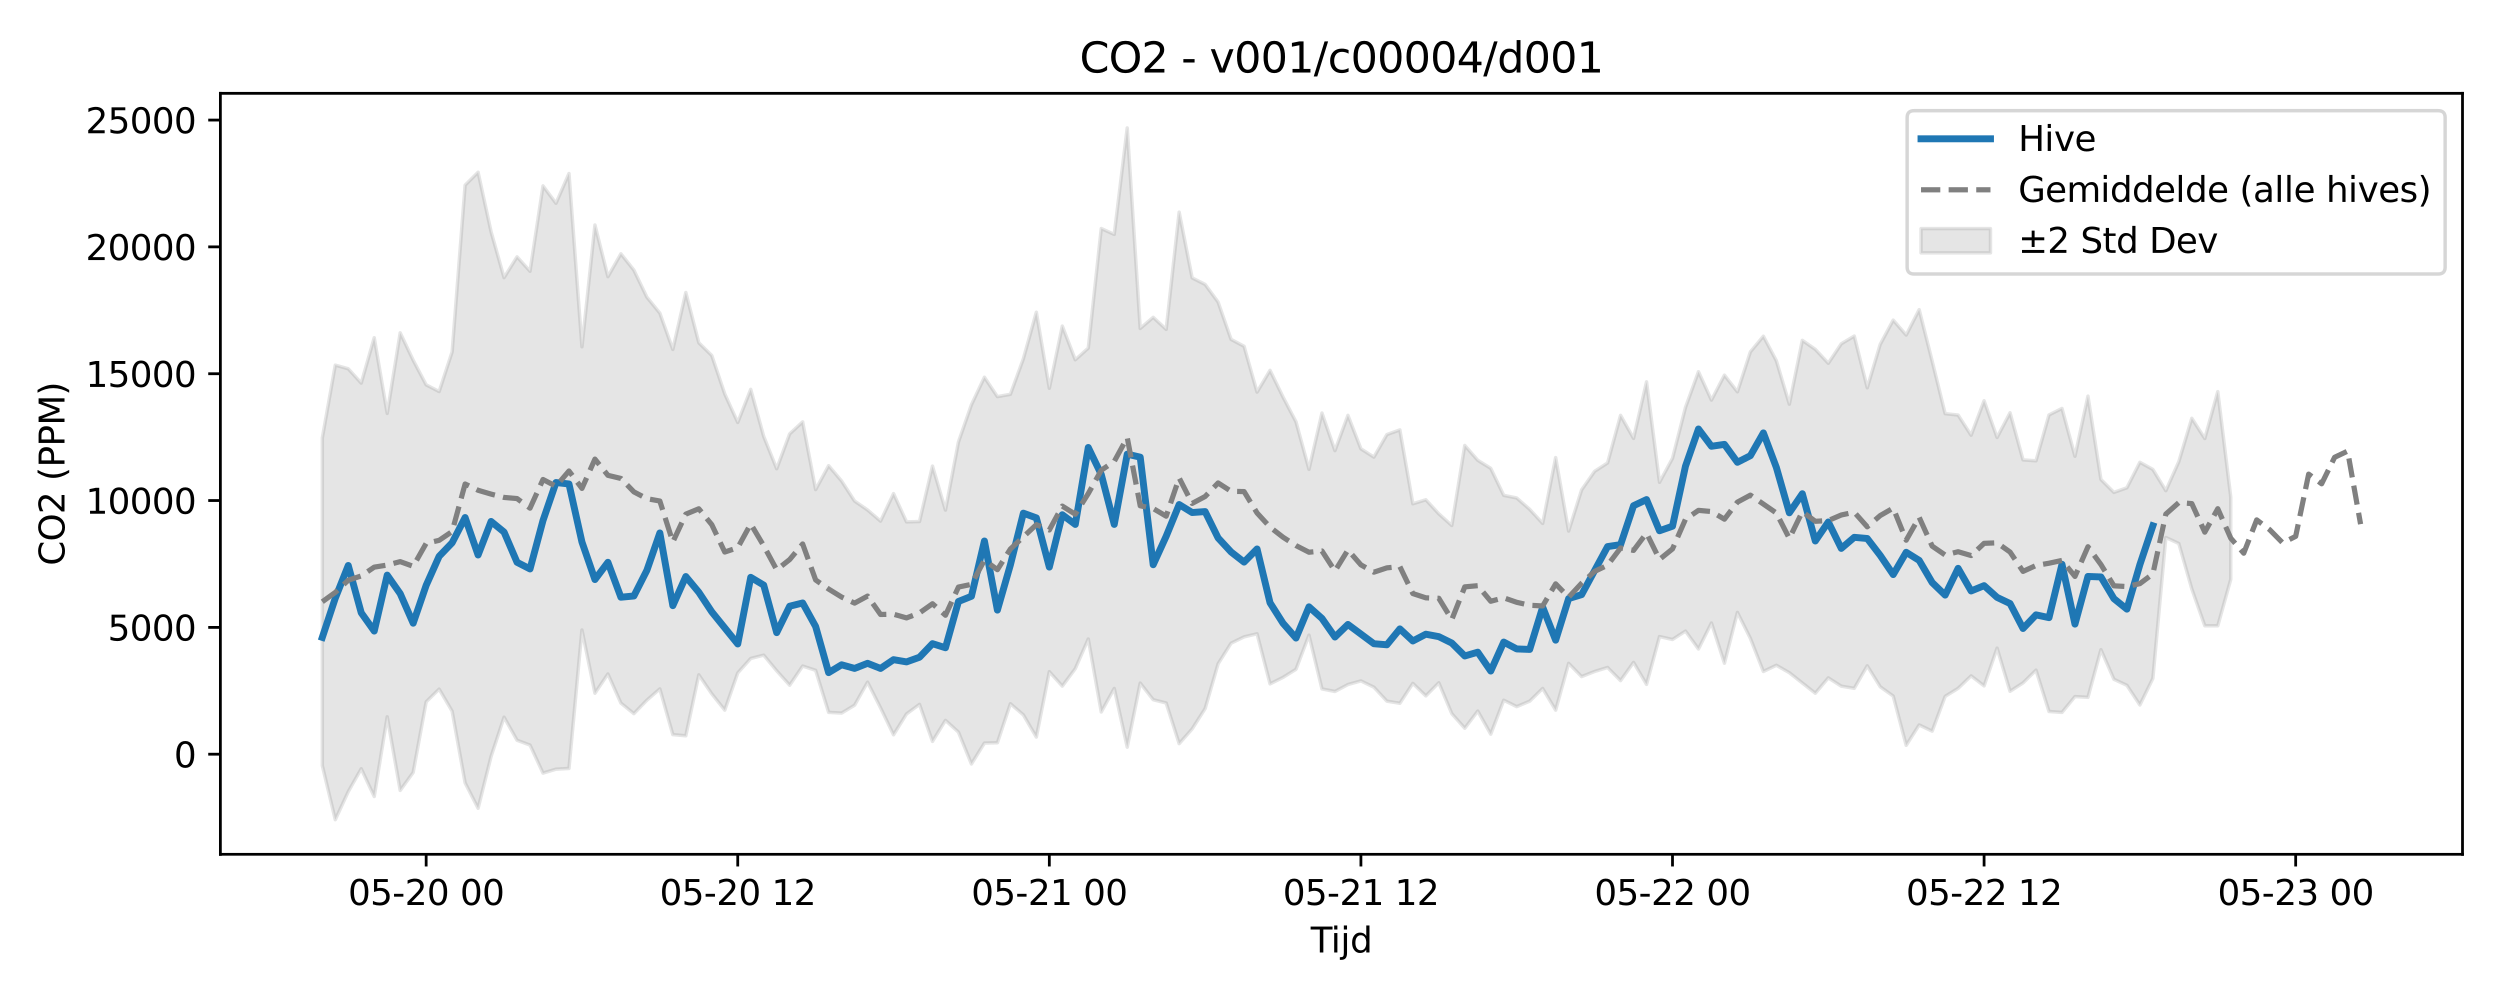 <?xml version="1.0" encoding="utf-8" standalone="no"?>
<!DOCTYPE svg PUBLIC "-//W3C//DTD SVG 1.1//EN"
  "http://www.w3.org/Graphics/SVG/1.1/DTD/svg11.dtd">
<svg xmlns:xlink="http://www.w3.org/1999/xlink" width="720pt" height="288pt" viewBox="0 0 720 288" xmlns="http://www.w3.org/2000/svg" version="1.1">
 <defs>
  <style type="text/css">*{stroke-linejoin: round; stroke-linecap: butt}</style>
 </defs>
 <g id="figure_1">
  <g id="patch_1">
   <path d="M 0 288 
L 720 288 
L 720 0 
L 0 0 
z
" style="fill: #ffffff"/>
  </g>
  <g id="axes_1">
   <g id="patch_2">
    <path d="M 63.47 246.04 
L 709.2 246.04 
L 709.2 26.88 
L 63.47 26.88 
z
" style="fill: #ffffff"/>
   </g>
   <g id="FillBetweenPolyCollection_1">
    <defs>
     <path id="m329481db33" d="M 92.821 -161.847 
L 92.821 -67.536 
L 96.56 -51.922 
L 100.299 -60.007 
L 104.038 -66.601 
L 107.777 -58.593 
L 111.516 -81.572 
L 115.256 -60.356 
L 118.995 -65.531 
L 122.734 -85.868 
L 126.473 -89.541 
L 130.212 -83.178 
L 133.951 -62.541 
L 137.69 -55.208 
L 141.429 -70.129 
L 145.168 -81.447 
L 148.907 -74.806 
L 152.646 -73.417 
L 156.385 -65.348 
L 160.124 -66.472 
L 163.863 -66.68 
L 167.602 -106.562 
L 171.341 -88.341 
L 175.08 -93.891 
L 178.819 -85.511 
L 182.558 -82.473 
L 186.297 -86.34 
L 190.036 -89.598 
L 193.775 -76.428 
L 197.514 -76.089 
L 201.253 -93.656 
L 204.992 -88.179 
L 208.731 -83.486 
L 212.47 -94.196 
L 216.209 -98.364 
L 219.948 -99.318 
L 223.687 -94.811 
L 227.426 -90.655 
L 231.165 -96.177 
L 234.904 -94.948 
L 238.643 -82.833 
L 242.382 -82.635 
L 246.121 -84.902 
L 249.861 -91.534 
L 253.6 -84.144 
L 257.339 -76.373 
L 261.078 -82.382 
L 264.817 -85.145 
L 268.556 -74.478 
L 272.295 -80.532 
L 276.034 -77.148 
L 279.773 -67.971 
L 283.512 -73.996 
L 287.251 -74.087 
L 290.99 -85.327 
L 294.729 -82.117 
L 298.468 -75.716 
L 302.207 -94.561 
L 305.946 -90.396 
L 309.685 -95.426 
L 313.424 -103.976 
L 317.163 -82.947 
L 320.902 -89.729 
L 324.641 -72.811 
L 328.38 -91.271 
L 332.119 -86.48 
L 335.858 -85.539 
L 339.597 -73.82 
L 343.336 -78.064 
L 347.075 -83.926 
L 350.814 -96.824 
L 354.553 -102.758 
L 358.292 -104.578 
L 362.031 -105.465 
L 365.77 -91.041 
L 369.509 -92.908 
L 373.248 -95.242 
L 376.987 -105.082 
L 380.726 -89.593 
L 384.465 -88.852 
L 388.205 -90.853 
L 391.944 -91.895 
L 395.683 -90.087 
L 399.422 -86.063 
L 403.161 -85.452 
L 406.9 -91.189 
L 410.639 -87.582 
L 414.378 -91.37 
L 418.117 -82.476 
L 421.856 -78.259 
L 425.595 -83.213 
L 429.334 -76.554 
L 433.073 -86.334 
L 436.812 -84.487 
L 440.551 -86.065 
L 444.29 -89.721 
L 448.029 -83.474 
L 451.768 -96.952 
L 455.507 -93.138 
L 459.246 -94.615 
L 462.985 -95.767 
L 466.724 -91.976 
L 470.463 -97.231 
L 474.202 -90.899 
L 477.941 -104.672 
L 481.68 -103.823 
L 485.419 -106.251 
L 489.158 -101.085 
L 492.897 -108.582 
L 496.636 -96.988 
L 500.375 -111.623 
L 504.114 -104.138 
L 507.853 -94.609 
L 511.592 -96.402 
L 515.331 -94.257 
L 519.07 -91.295 
L 522.809 -88.343 
L 526.549 -92.771 
L 530.288 -90.38 
L 534.027 -89.755 
L 537.766 -96.246 
L 541.505 -90.213 
L 545.244 -87.528 
L 548.983 -73.343 
L 552.722 -79.216 
L 556.461 -77.424 
L 560.2 -87.443 
L 563.939 -89.751 
L 567.678 -93.354 
L 571.417 -90.461 
L 575.156 -101.332 
L 578.895 -88.903 
L 582.634 -91.326 
L 586.373 -94.995 
L 590.112 -83.086 
L 593.851 -82.822 
L 597.59 -87.386 
L 601.329 -87.164 
L 605.068 -100.9 
L 608.807 -92.368 
L 612.546 -90.628 
L 616.285 -84.961 
L 620.024 -92.614 
L 623.763 -133.201 
L 627.502 -131.467 
L 631.241 -118.39 
L 634.98 -107.779 
L 638.719 -107.77 
L 642.458 -121.143 
L 642.458 -144.857 
L 642.458 -144.857 
L 638.719 -175.209 
L 634.98 -161.696 
L 631.241 -167.535 
L 627.502 -155.057 
L 623.763 -146.687 
L 620.024 -152.801 
L 616.285 -154.865 
L 612.546 -147.522 
L 608.807 -146.192 
L 605.068 -149.923 
L 601.329 -173.918 
L 597.59 -156.601 
L 593.851 -170.371 
L 590.112 -168.495 
L 586.373 -155.294 
L 582.634 -155.55 
L 578.895 -169.126 
L 575.156 -162 
L 571.417 -172.583 
L 567.678 -162.648 
L 563.939 -168.463 
L 560.2 -168.872 
L 556.461 -184.018 
L 552.722 -198.82 
L 548.983 -191.505 
L 545.244 -195.808 
L 541.505 -188.827 
L 537.766 -176.311 
L 534.027 -191.214 
L 530.288 -188.987 
L 526.549 -183.379 
L 522.809 -187.385 
L 519.07 -189.983 
L 515.331 -171.586 
L 511.592 -184.105 
L 507.853 -191.173 
L 504.114 -186.665 
L 500.375 -175.152 
L 496.636 -179.957 
L 492.897 -172.771 
L 489.158 -180.949 
L 485.419 -170.659 
L 481.68 -156.006 
L 477.941 -149.096 
L 474.202 -178.03 
L 470.463 -161.745 
L 466.724 -168.382 
L 462.985 -154.678 
L 459.246 -152.253 
L 455.507 -146.917 
L 451.768 -135.044 
L 448.029 -156.221 
L 444.29 -137.25 
L 440.551 -141.31 
L 436.812 -144.585 
L 433.073 -145.337 
L 429.334 -153.119 
L 425.595 -155.438 
L 421.856 -159.706 
L 418.117 -136.651 
L 414.378 -140.023 
L 410.639 -144.064 
L 406.9 -142.917 
L 403.161 -164.194 
L 399.422 -162.847 
L 395.683 -156.348 
L 391.944 -158.743 
L 388.205 -168.38 
L 384.465 -158.223 
L 380.726 -169.051 
L 376.987 -152.83 
L 373.248 -166.508 
L 369.509 -173.663 
L 365.77 -181.344 
L 362.031 -175.07 
L 358.292 -188.27 
L 354.553 -190.257 
L 350.814 -200.997 
L 347.075 -206.087 
L 343.336 -207.968 
L 339.597 -226.905 
L 335.858 -193.142 
L 332.119 -196.616 
L 328.38 -193.403 
L 324.641 -251.158 
L 320.902 -220.485 
L 317.163 -222.19 
L 313.424 -187.751 
L 309.685 -184.381 
L 305.946 -194.09 
L 302.207 -176.171 
L 298.468 -198.084 
L 294.729 -184.673 
L 290.99 -174.437 
L 287.251 -173.773 
L 283.512 -179.361 
L 279.773 -171.44 
L 276.034 -160.708 
L 272.295 -141.087 
L 268.556 -153.766 
L 264.817 -137.804 
L 261.078 -137.699 
L 257.339 -145.844 
L 253.6 -137.918 
L 249.861 -141.122 
L 246.121 -143.702 
L 242.382 -149.465 
L 238.643 -153.881 
L 234.904 -147.001 
L 231.165 -166.499 
L 227.426 -163.046 
L 223.687 -152.999 
L 219.948 -162.313 
L 216.209 -175.866 
L 212.47 -166.333 
L 208.731 -174.541 
L 204.992 -185.61 
L 201.253 -189.29 
L 197.514 -203.765 
L 193.775 -187.356 
L 190.036 -197.812 
L 186.297 -202.427 
L 182.558 -210.209 
L 178.819 -214.903 
L 175.08 -208.321 
L 171.341 -223.208 
L 167.602 -188.123 
L 163.863 -238.031 
L 160.124 -229.453 
L 156.385 -234.466 
L 152.646 -209.884 
L 148.907 -214.028 
L 145.168 -208.036 
L 141.429 -221.268 
L 137.69 -238.397 
L 133.951 -234.667 
L 130.212 -186.665 
L 126.473 -175.232 
L 122.734 -177.168 
L 118.995 -184.267 
L 115.256 -192.148 
L 111.516 -168.948 
L 107.777 -190.741 
L 104.038 -177.665 
L 100.299 -181.794 
L 96.56 -182.842 
L 92.821 -161.847 
z
" style="stroke: #808080; stroke-opacity: 0.2"/>
    </defs>
    <g clip-path="url(#p9bff89eb2c)">
     <use xlink:href="#m329481db33" x="0" y="288" style="fill: #808080; fill-opacity: 0.2; stroke: #808080; stroke-opacity: 0.2"/>
    </g>
   </g>
   <g id="matplotlib.axis_1">
    <g id="xtick_1">
     <g id="line2d_1">
      <defs>
       <path id="m03508751b9" d="M 0 0 
L 0 3.5 
" style="stroke: #000000; stroke-width: 0.8"/>
      </defs>
      <g>
       <use xlink:href="#m03508751b9" x="122.734" y="246.04" style="stroke: #000000; stroke-width: 0.8"/>
      </g>
     </g>
     <g id="text_1">
      <!-- 05-20 00 -->
      <g transform="translate(100.253 260.638) scale(0.1 -0.1)">
       <defs>
        <path id="DejaVuSans-30" d="M 2034 4250 
Q 1547 4250 1301 3770 
Q 1056 3291 1056 2328 
Q 1056 1369 1301 889 
Q 1547 409 2034 409 
Q 2525 409 2770 889 
Q 3016 1369 3016 2328 
Q 3016 3291 2770 3770 
Q 2525 4250 2034 4250 
z
M 2034 4750 
Q 2819 4750 3233 4129 
Q 3647 3509 3647 2328 
Q 3647 1150 3233 529 
Q 2819 -91 2034 -91 
Q 1250 -91 836 529 
Q 422 1150 422 2328 
Q 422 3509 836 4129 
Q 1250 4750 2034 4750 
z
" transform="scale(0.016)"/>
        <path id="DejaVuSans-35" d="M 691 4666 
L 3169 4666 
L 3169 4134 
L 1269 4134 
L 1269 2991 
Q 1406 3038 1543 3061 
Q 1681 3084 1819 3084 
Q 2600 3084 3056 2656 
Q 3513 2228 3513 1497 
Q 3513 744 3044 326 
Q 2575 -91 1722 -91 
Q 1428 -91 1123 -41 
Q 819 9 494 109 
L 494 744 
Q 775 591 1075 516 
Q 1375 441 1709 441 
Q 2250 441 2565 725 
Q 2881 1009 2881 1497 
Q 2881 1984 2565 2268 
Q 2250 2553 1709 2553 
Q 1456 2553 1204 2497 
Q 953 2441 691 2322 
L 691 4666 
z
" transform="scale(0.016)"/>
        <path id="DejaVuSans-2d" d="M 313 2009 
L 1997 2009 
L 1997 1497 
L 313 1497 
L 313 2009 
z
" transform="scale(0.016)"/>
        <path id="DejaVuSans-32" d="M 1228 531 
L 3431 531 
L 3431 0 
L 469 0 
L 469 531 
Q 828 903 1448 1529 
Q 2069 2156 2228 2338 
Q 2531 2678 2651 2914 
Q 2772 3150 2772 3378 
Q 2772 3750 2511 3984 
Q 2250 4219 1831 4219 
Q 1534 4219 1204 4116 
Q 875 4013 500 3803 
L 500 4441 
Q 881 4594 1212 4672 
Q 1544 4750 1819 4750 
Q 2544 4750 2975 4387 
Q 3406 4025 3406 3419 
Q 3406 3131 3298 2873 
Q 3191 2616 2906 2266 
Q 2828 2175 2409 1742 
Q 1991 1309 1228 531 
z
" transform="scale(0.016)"/>
        <path id="DejaVuSans-20" transform="scale(0.016)"/>
       </defs>
       <use xlink:href="#DejaVuSans-30"/>
       <use xlink:href="#DejaVuSans-35" transform="translate(63.623 0)"/>
       <use xlink:href="#DejaVuSans-2d" transform="translate(127.246 0)"/>
       <use xlink:href="#DejaVuSans-32" transform="translate(163.33 0)"/>
       <use xlink:href="#DejaVuSans-30" transform="translate(226.953 0)"/>
       <use xlink:href="#DejaVuSans-20" transform="translate(290.576 0)"/>
       <use xlink:href="#DejaVuSans-30" transform="translate(322.363 0)"/>
       <use xlink:href="#DejaVuSans-30" transform="translate(385.986 0)"/>
      </g>
     </g>
    </g>
    <g id="xtick_2">
     <g id="line2d_2">
      <g>
       <use xlink:href="#m03508751b9" x="212.47" y="246.04" style="stroke: #000000; stroke-width: 0.8"/>
      </g>
     </g>
     <g id="text_2">
      <!-- 05-20 12 -->
      <g transform="translate(189.99 260.638) scale(0.1 -0.1)">
       <defs>
        <path id="DejaVuSans-31" d="M 794 531 
L 1825 531 
L 1825 4091 
L 703 3866 
L 703 4441 
L 1819 4666 
L 2450 4666 
L 2450 531 
L 3481 531 
L 3481 0 
L 794 0 
L 794 531 
z
" transform="scale(0.016)"/>
       </defs>
       <use xlink:href="#DejaVuSans-30"/>
       <use xlink:href="#DejaVuSans-35" transform="translate(63.623 0)"/>
       <use xlink:href="#DejaVuSans-2d" transform="translate(127.246 0)"/>
       <use xlink:href="#DejaVuSans-32" transform="translate(163.33 0)"/>
       <use xlink:href="#DejaVuSans-30" transform="translate(226.953 0)"/>
       <use xlink:href="#DejaVuSans-20" transform="translate(290.576 0)"/>
       <use xlink:href="#DejaVuSans-31" transform="translate(322.363 0)"/>
       <use xlink:href="#DejaVuSans-32" transform="translate(385.986 0)"/>
      </g>
     </g>
    </g>
    <g id="xtick_3">
     <g id="line2d_3">
      <g>
       <use xlink:href="#m03508751b9" x="302.207" y="246.04" style="stroke: #000000; stroke-width: 0.8"/>
      </g>
     </g>
     <g id="text_3">
      <!-- 05-21 00 -->
      <g transform="translate(279.726 260.638) scale(0.1 -0.1)">
       <use xlink:href="#DejaVuSans-30"/>
       <use xlink:href="#DejaVuSans-35" transform="translate(63.623 0)"/>
       <use xlink:href="#DejaVuSans-2d" transform="translate(127.246 0)"/>
       <use xlink:href="#DejaVuSans-32" transform="translate(163.33 0)"/>
       <use xlink:href="#DejaVuSans-31" transform="translate(226.953 0)"/>
       <use xlink:href="#DejaVuSans-20" transform="translate(290.576 0)"/>
       <use xlink:href="#DejaVuSans-30" transform="translate(322.363 0)"/>
       <use xlink:href="#DejaVuSans-30" transform="translate(385.986 0)"/>
      </g>
     </g>
    </g>
    <g id="xtick_4">
     <g id="line2d_4">
      <g>
       <use xlink:href="#m03508751b9" x="391.944" y="246.04" style="stroke: #000000; stroke-width: 0.8"/>
      </g>
     </g>
     <g id="text_4">
      <!-- 05-21 12 -->
      <g transform="translate(369.463 260.638) scale(0.1 -0.1)">
       <use xlink:href="#DejaVuSans-30"/>
       <use xlink:href="#DejaVuSans-35" transform="translate(63.623 0)"/>
       <use xlink:href="#DejaVuSans-2d" transform="translate(127.246 0)"/>
       <use xlink:href="#DejaVuSans-32" transform="translate(163.33 0)"/>
       <use xlink:href="#DejaVuSans-31" transform="translate(226.953 0)"/>
       <use xlink:href="#DejaVuSans-20" transform="translate(290.576 0)"/>
       <use xlink:href="#DejaVuSans-31" transform="translate(322.363 0)"/>
       <use xlink:href="#DejaVuSans-32" transform="translate(385.986 0)"/>
      </g>
     </g>
    </g>
    <g id="xtick_5">
     <g id="line2d_5">
      <g>
       <use xlink:href="#m03508751b9" x="481.68" y="246.04" style="stroke: #000000; stroke-width: 0.8"/>
      </g>
     </g>
     <g id="text_5">
      <!-- 05-22 00 -->
      <g transform="translate(459.2 260.638) scale(0.1 -0.1)">
       <use xlink:href="#DejaVuSans-30"/>
       <use xlink:href="#DejaVuSans-35" transform="translate(63.623 0)"/>
       <use xlink:href="#DejaVuSans-2d" transform="translate(127.246 0)"/>
       <use xlink:href="#DejaVuSans-32" transform="translate(163.33 0)"/>
       <use xlink:href="#DejaVuSans-32" transform="translate(226.953 0)"/>
       <use xlink:href="#DejaVuSans-20" transform="translate(290.576 0)"/>
       <use xlink:href="#DejaVuSans-30" transform="translate(322.363 0)"/>
       <use xlink:href="#DejaVuSans-30" transform="translate(385.986 0)"/>
      </g>
     </g>
    </g>
    <g id="xtick_6">
     <g id="line2d_6">
      <g>
       <use xlink:href="#m03508751b9" x="571.417" y="246.04" style="stroke: #000000; stroke-width: 0.8"/>
      </g>
     </g>
     <g id="text_6">
      <!-- 05-22 12 -->
      <g transform="translate(548.936 260.638) scale(0.1 -0.1)">
       <use xlink:href="#DejaVuSans-30"/>
       <use xlink:href="#DejaVuSans-35" transform="translate(63.623 0)"/>
       <use xlink:href="#DejaVuSans-2d" transform="translate(127.246 0)"/>
       <use xlink:href="#DejaVuSans-32" transform="translate(163.33 0)"/>
       <use xlink:href="#DejaVuSans-32" transform="translate(226.953 0)"/>
       <use xlink:href="#DejaVuSans-20" transform="translate(290.576 0)"/>
       <use xlink:href="#DejaVuSans-31" transform="translate(322.363 0)"/>
       <use xlink:href="#DejaVuSans-32" transform="translate(385.986 0)"/>
      </g>
     </g>
    </g>
    <g id="xtick_7">
     <g id="line2d_7">
      <g>
       <use xlink:href="#m03508751b9" x="661.154" y="246.04" style="stroke: #000000; stroke-width: 0.8"/>
      </g>
     </g>
     <g id="text_7">
      <!-- 05-23 00 -->
      <g transform="translate(638.673 260.638) scale(0.1 -0.1)">
       <defs>
        <path id="DejaVuSans-33" d="M 2597 2516 
Q 3050 2419 3304 2112 
Q 3559 1806 3559 1356 
Q 3559 666 3084 287 
Q 2609 -91 1734 -91 
Q 1441 -91 1130 -33 
Q 819 25 488 141 
L 488 750 
Q 750 597 1062 519 
Q 1375 441 1716 441 
Q 2309 441 2620 675 
Q 2931 909 2931 1356 
Q 2931 1769 2642 2001 
Q 2353 2234 1838 2234 
L 1294 2234 
L 1294 2753 
L 1863 2753 
Q 2328 2753 2575 2939 
Q 2822 3125 2822 3475 
Q 2822 3834 2567 4026 
Q 2313 4219 1838 4219 
Q 1578 4219 1281 4162 
Q 984 4106 628 3988 
L 628 4550 
Q 988 4650 1302 4700 
Q 1616 4750 1894 4750 
Q 2613 4750 3031 4423 
Q 3450 4097 3450 3541 
Q 3450 3153 3228 2886 
Q 3006 2619 2597 2516 
z
" transform="scale(0.016)"/>
       </defs>
       <use xlink:href="#DejaVuSans-30"/>
       <use xlink:href="#DejaVuSans-35" transform="translate(63.623 0)"/>
       <use xlink:href="#DejaVuSans-2d" transform="translate(127.246 0)"/>
       <use xlink:href="#DejaVuSans-32" transform="translate(163.33 0)"/>
       <use xlink:href="#DejaVuSans-33" transform="translate(226.953 0)"/>
       <use xlink:href="#DejaVuSans-20" transform="translate(290.576 0)"/>
       <use xlink:href="#DejaVuSans-30" transform="translate(322.363 0)"/>
       <use xlink:href="#DejaVuSans-30" transform="translate(385.986 0)"/>
      </g>
     </g>
    </g>
    <g id="text_8">
     <!-- Tijd -->
     <g transform="translate(377.485 274.317) scale(0.1 -0.1)">
      <defs>
       <path id="DejaVuSans-54" d="M -19 4666 
L 3928 4666 
L 3928 4134 
L 2272 4134 
L 2272 0 
L 1638 0 
L 1638 4134 
L -19 4134 
L -19 4666 
z
" transform="scale(0.016)"/>
       <path id="DejaVuSans-69" d="M 603 3500 
L 1178 3500 
L 1178 0 
L 603 0 
L 603 3500 
z
M 603 4863 
L 1178 4863 
L 1178 4134 
L 603 4134 
L 603 4863 
z
" transform="scale(0.016)"/>
       <path id="DejaVuSans-6a" d="M 603 3500 
L 1178 3500 
L 1178 -63 
Q 1178 -731 923 -1031 
Q 669 -1331 103 -1331 
L -116 -1331 
L -116 -844 
L 38 -844 
Q 366 -844 484 -692 
Q 603 -541 603 -63 
L 603 3500 
z
M 603 4863 
L 1178 4863 
L 1178 4134 
L 603 4134 
L 603 4863 
z
" transform="scale(0.016)"/>
       <path id="DejaVuSans-64" d="M 2906 2969 
L 2906 4863 
L 3481 4863 
L 3481 0 
L 2906 0 
L 2906 525 
Q 2725 213 2448 61 
Q 2172 -91 1784 -91 
Q 1150 -91 751 415 
Q 353 922 353 1747 
Q 353 2572 751 3078 
Q 1150 3584 1784 3584 
Q 2172 3584 2448 3432 
Q 2725 3281 2906 2969 
z
M 947 1747 
Q 947 1113 1208 752 
Q 1469 391 1925 391 
Q 2381 391 2643 752 
Q 2906 1113 2906 1747 
Q 2906 2381 2643 2742 
Q 2381 3103 1925 3103 
Q 1469 3103 1208 2742 
Q 947 2381 947 1747 
z
" transform="scale(0.016)"/>
      </defs>
      <use xlink:href="#DejaVuSans-54"/>
      <use xlink:href="#DejaVuSans-69" transform="translate(57.959 0)"/>
      <use xlink:href="#DejaVuSans-6a" transform="translate(85.742 0)"/>
      <use xlink:href="#DejaVuSans-64" transform="translate(113.525 0)"/>
     </g>
    </g>
   </g>
   <g id="matplotlib.axis_2">
    <g id="ytick_1">
     <g id="line2d_8">
      <defs>
       <path id="m1b405e5d25" d="M 0 0 
L -3.5 0 
" style="stroke: #000000; stroke-width: 0.8"/>
      </defs>
      <g>
       <use xlink:href="#m1b405e5d25" x="63.47" y="217.214" style="stroke: #000000; stroke-width: 0.8"/>
      </g>
     </g>
     <g id="text_9">
      <!-- 0 -->
      <g transform="translate(50.108 221.013) scale(0.1 -0.1)">
       <use xlink:href="#DejaVuSans-30"/>
      </g>
     </g>
    </g>
    <g id="ytick_2">
     <g id="line2d_9">
      <g>
       <use xlink:href="#m1b405e5d25" x="63.47" y="180.685" style="stroke: #000000; stroke-width: 0.8"/>
      </g>
     </g>
     <g id="text_10">
      <!-- 5000 -->
      <g transform="translate(31.02 184.485) scale(0.1 -0.1)">
       <use xlink:href="#DejaVuSans-35"/>
       <use xlink:href="#DejaVuSans-30" transform="translate(63.623 0)"/>
       <use xlink:href="#DejaVuSans-30" transform="translate(127.246 0)"/>
       <use xlink:href="#DejaVuSans-30" transform="translate(190.869 0)"/>
      </g>
     </g>
    </g>
    <g id="ytick_3">
     <g id="line2d_10">
      <g>
       <use xlink:href="#m1b405e5d25" x="63.47" y="144.157" style="stroke: #000000; stroke-width: 0.8"/>
      </g>
     </g>
     <g id="text_11">
      <!-- 10000 -->
      <g transform="translate(24.657 147.956) scale(0.1 -0.1)">
       <use xlink:href="#DejaVuSans-31"/>
       <use xlink:href="#DejaVuSans-30" transform="translate(63.623 0)"/>
       <use xlink:href="#DejaVuSans-30" transform="translate(127.246 0)"/>
       <use xlink:href="#DejaVuSans-30" transform="translate(190.869 0)"/>
       <use xlink:href="#DejaVuSans-30" transform="translate(254.492 0)"/>
      </g>
     </g>
    </g>
    <g id="ytick_4">
     <g id="line2d_11">
      <g>
       <use xlink:href="#m1b405e5d25" x="63.47" y="107.629" style="stroke: #000000; stroke-width: 0.8"/>
      </g>
     </g>
     <g id="text_12">
      <!-- 15000 -->
      <g transform="translate(24.657 111.428) scale(0.1 -0.1)">
       <use xlink:href="#DejaVuSans-31"/>
       <use xlink:href="#DejaVuSans-35" transform="translate(63.623 0)"/>
       <use xlink:href="#DejaVuSans-30" transform="translate(127.246 0)"/>
       <use xlink:href="#DejaVuSans-30" transform="translate(190.869 0)"/>
       <use xlink:href="#DejaVuSans-30" transform="translate(254.492 0)"/>
      </g>
     </g>
    </g>
    <g id="ytick_5">
     <g id="line2d_12">
      <g>
       <use xlink:href="#m1b405e5d25" x="63.47" y="71.101" style="stroke: #000000; stroke-width: 0.8"/>
      </g>
     </g>
     <g id="text_13">
      <!-- 20000 -->
      <g transform="translate(24.657 74.9) scale(0.1 -0.1)">
       <use xlink:href="#DejaVuSans-32"/>
       <use xlink:href="#DejaVuSans-30" transform="translate(63.623 0)"/>
       <use xlink:href="#DejaVuSans-30" transform="translate(127.246 0)"/>
       <use xlink:href="#DejaVuSans-30" transform="translate(190.869 0)"/>
       <use xlink:href="#DejaVuSans-30" transform="translate(254.492 0)"/>
      </g>
     </g>
    </g>
    <g id="ytick_6">
     <g id="line2d_13">
      <g>
       <use xlink:href="#m1b405e5d25" x="63.47" y="34.573" style="stroke: #000000; stroke-width: 0.8"/>
      </g>
     </g>
     <g id="text_14">
      <!-- 25000 -->
      <g transform="translate(24.657 38.372) scale(0.1 -0.1)">
       <use xlink:href="#DejaVuSans-32"/>
       <use xlink:href="#DejaVuSans-35" transform="translate(63.623 0)"/>
       <use xlink:href="#DejaVuSans-30" transform="translate(127.246 0)"/>
       <use xlink:href="#DejaVuSans-30" transform="translate(190.869 0)"/>
       <use xlink:href="#DejaVuSans-30" transform="translate(254.492 0)"/>
      </g>
     </g>
    </g>
    <g id="text_15">
     <!-- CO2 (PPM) -->
     <g transform="translate(18.578 162.903) rotate(-90) scale(0.1 -0.1)">
      <defs>
       <path id="DejaVuSans-43" d="M 4122 4306 
L 4122 3641 
Q 3803 3938 3442 4084 
Q 3081 4231 2675 4231 
Q 1875 4231 1450 3742 
Q 1025 3253 1025 2328 
Q 1025 1406 1450 917 
Q 1875 428 2675 428 
Q 3081 428 3442 575 
Q 3803 722 4122 1019 
L 4122 359 
Q 3791 134 3420 21 
Q 3050 -91 2638 -91 
Q 1578 -91 968 557 
Q 359 1206 359 2328 
Q 359 3453 968 4101 
Q 1578 4750 2638 4750 
Q 3056 4750 3426 4639 
Q 3797 4528 4122 4306 
z
" transform="scale(0.016)"/>
       <path id="DejaVuSans-4f" d="M 2522 4238 
Q 1834 4238 1429 3725 
Q 1025 3213 1025 2328 
Q 1025 1447 1429 934 
Q 1834 422 2522 422 
Q 3209 422 3611 934 
Q 4013 1447 4013 2328 
Q 4013 3213 3611 3725 
Q 3209 4238 2522 4238 
z
M 2522 4750 
Q 3503 4750 4090 4092 
Q 4678 3434 4678 2328 
Q 4678 1225 4090 567 
Q 3503 -91 2522 -91 
Q 1538 -91 948 565 
Q 359 1222 359 2328 
Q 359 3434 948 4092 
Q 1538 4750 2522 4750 
z
" transform="scale(0.016)"/>
       <path id="DejaVuSans-28" d="M 1984 4856 
Q 1566 4138 1362 3434 
Q 1159 2731 1159 2009 
Q 1159 1288 1364 580 
Q 1569 -128 1984 -844 
L 1484 -844 
Q 1016 -109 783 600 
Q 550 1309 550 2009 
Q 550 2706 781 3412 
Q 1013 4119 1484 4856 
L 1984 4856 
z
" transform="scale(0.016)"/>
       <path id="DejaVuSans-50" d="M 1259 4147 
L 1259 2394 
L 2053 2394 
Q 2494 2394 2734 2622 
Q 2975 2850 2975 3272 
Q 2975 3691 2734 3919 
Q 2494 4147 2053 4147 
L 1259 4147 
z
M 628 4666 
L 2053 4666 
Q 2838 4666 3239 4311 
Q 3641 3956 3641 3272 
Q 3641 2581 3239 2228 
Q 2838 1875 2053 1875 
L 1259 1875 
L 1259 0 
L 628 0 
L 628 4666 
z
" transform="scale(0.016)"/>
       <path id="DejaVuSans-4d" d="M 628 4666 
L 1569 4666 
L 2759 1491 
L 3956 4666 
L 4897 4666 
L 4897 0 
L 4281 0 
L 4281 4097 
L 3078 897 
L 2444 897 
L 1241 4097 
L 1241 0 
L 628 0 
L 628 4666 
z
" transform="scale(0.016)"/>
       <path id="DejaVuSans-29" d="M 513 4856 
L 1013 4856 
Q 1481 4119 1714 3412 
Q 1947 2706 1947 2009 
Q 1947 1309 1714 600 
Q 1481 -109 1013 -844 
L 513 -844 
Q 928 -128 1133 580 
Q 1338 1288 1338 2009 
Q 1338 2731 1133 3434 
Q 928 4138 513 4856 
z
" transform="scale(0.016)"/>
      </defs>
      <use xlink:href="#DejaVuSans-43"/>
      <use xlink:href="#DejaVuSans-4f" transform="translate(69.824 0)"/>
      <use xlink:href="#DejaVuSans-32" transform="translate(148.535 0)"/>
      <use xlink:href="#DejaVuSans-20" transform="translate(212.158 0)"/>
      <use xlink:href="#DejaVuSans-28" transform="translate(243.945 0)"/>
      <use xlink:href="#DejaVuSans-50" transform="translate(282.959 0)"/>
      <use xlink:href="#DejaVuSans-50" transform="translate(343.262 0)"/>
      <use xlink:href="#DejaVuSans-4d" transform="translate(403.564 0)"/>
      <use xlink:href="#DejaVuSans-29" transform="translate(489.844 0)"/>
     </g>
    </g>
   </g>
   <g id="line2d_14">
    <path d="M 92.821 183.564 
L 96.56 172.279 
L 100.299 162.862 
L 104.038 176.487 
L 107.777 181.745 
L 111.516 165.636 
L 115.256 170.971 
L 118.995 179.48 
L 122.734 168.58 
L 126.473 160.213 
L 130.212 156.324 
L 133.951 149.054 
L 137.69 159.835 
L 141.429 150.18 
L 145.168 153.231 
L 148.907 161.939 
L 152.646 163.856 
L 156.385 149.895 
L 160.124 138.968 
L 163.863 139.384 
L 167.602 156.109 
L 171.341 166.905 
L 175.08 161.946 
L 178.819 171.999 
L 182.558 171.646 
L 186.297 164.262 
L 190.036 153.494 
L 193.775 174.427 
L 197.514 166.045 
L 201.253 170.56 
L 204.992 176.21 
L 212.47 185.461 
L 216.209 166.274 
L 219.948 168.514 
L 223.687 182.198 
L 227.426 174.59 
L 231.165 173.655 
L 234.904 180.432 
L 238.643 193.716 
L 242.382 191.459 
L 246.121 192.502 
L 249.861 191.035 
L 253.6 192.511 
L 257.339 189.986 
L 261.078 190.624 
L 264.817 189.287 
L 268.556 185.376 
L 272.295 186.552 
L 276.034 173.231 
L 279.773 171.724 
L 283.512 155.815 
L 287.251 175.708 
L 290.99 162.694 
L 294.729 147.795 
L 298.468 149.152 
L 302.207 163.32 
L 305.946 148.248 
L 309.685 151.037 
L 313.424 128.879 
L 317.163 136.642 
L 320.902 151.027 
L 324.641 130.795 
L 328.38 131.662 
L 332.119 162.638 
L 335.858 154.436 
L 339.597 145.307 
L 343.336 147.61 
L 347.075 147.335 
L 350.814 154.928 
L 354.553 158.968 
L 358.292 161.883 
L 362.031 158.107 
L 365.77 173.599 
L 369.509 179.499 
L 373.248 183.756 
L 376.987 174.768 
L 380.726 178.111 
L 384.465 183.464 
L 388.205 179.84 
L 395.683 185.393 
L 399.422 185.697 
L 403.161 181.124 
L 406.9 184.601 
L 410.639 182.651 
L 414.378 183.352 
L 418.117 185.198 
L 421.856 188.921 
L 425.595 187.828 
L 429.334 193.258 
L 433.073 184.918 
L 436.812 186.893 
L 440.551 187.034 
L 444.29 174.851 
L 448.029 184.365 
L 451.768 172.389 
L 455.507 171.254 
L 462.985 157.417 
L 466.724 156.859 
L 470.463 145.643 
L 474.202 143.882 
L 477.941 152.858 
L 481.68 151.548 
L 485.419 134.261 
L 489.158 123.555 
L 492.897 128.526 
L 496.636 127.983 
L 500.375 133.14 
L 504.114 131.234 
L 507.853 124.678 
L 511.592 134.628 
L 515.331 147.686 
L 519.07 142.199 
L 522.809 155.802 
L 526.549 150.33 
L 530.288 157.936 
L 534.027 154.75 
L 537.766 155.089 
L 541.505 159.964 
L 545.244 165.475 
L 548.983 159.061 
L 552.722 161.391 
L 556.461 167.767 
L 560.2 171.388 
L 563.939 163.685 
L 567.678 170.197 
L 571.417 168.67 
L 575.156 172.043 
L 578.895 173.821 
L 582.634 181.004 
L 586.373 177.079 
L 590.112 177.883 
L 593.851 162.516 
L 597.59 179.741 
L 601.329 166.016 
L 605.068 166.162 
L 608.807 172.418 
L 612.546 175.428 
L 616.285 162.611 
L 620.024 151.436 
L 620.024 151.436 
" clip-path="url(#p9bff89eb2c)" style="fill: none; stroke: #1f77b4; stroke-width: 2; stroke-linecap: square"/>
   </g>
   <g id="line2d_15">
    <path d="M 92.821 173.309 
L 96.56 170.618 
L 100.299 167.099 
L 104.038 165.867 
L 107.777 163.333 
L 111.516 162.74 
L 115.256 161.748 
L 118.995 163.101 
L 122.734 156.482 
L 126.473 155.613 
L 130.212 153.078 
L 133.951 139.396 
L 137.69 141.197 
L 141.429 142.301 
L 145.168 143.259 
L 148.907 143.583 
L 152.646 146.35 
L 156.385 138.093 
L 160.124 140.038 
L 163.863 135.645 
L 167.602 140.657 
L 171.341 132.225 
L 175.08 136.894 
L 178.819 137.793 
L 182.558 141.659 
L 186.297 143.617 
L 190.036 144.295 
L 193.775 156.108 
L 197.514 148.073 
L 201.253 146.527 
L 204.992 151.106 
L 208.731 158.986 
L 212.47 157.736 
L 216.209 150.885 
L 219.948 157.184 
L 223.687 164.095 
L 227.426 161.15 
L 231.165 156.662 
L 234.904 167.026 
L 238.643 169.643 
L 242.382 171.95 
L 246.121 173.698 
L 249.861 171.672 
L 253.6 176.969 
L 257.339 176.892 
L 261.078 177.959 
L 264.817 176.525 
L 268.556 173.878 
L 272.295 177.191 
L 276.034 169.072 
L 279.773 168.294 
L 283.512 161.321 
L 287.251 164.07 
L 290.99 158.118 
L 298.468 151.1 
L 302.207 152.634 
L 305.946 145.757 
L 309.685 148.097 
L 313.424 142.136 
L 317.163 135.431 
L 320.902 132.893 
L 324.641 126.015 
L 328.38 145.663 
L 332.119 146.452 
L 335.858 148.66 
L 339.597 137.637 
L 343.336 144.984 
L 347.075 142.993 
L 350.814 139.089 
L 354.553 141.492 
L 358.292 141.576 
L 362.031 147.733 
L 365.77 151.808 
L 369.509 154.714 
L 373.248 157.125 
L 376.987 159.044 
L 380.726 158.678 
L 384.465 164.463 
L 388.205 158.383 
L 391.944 162.681 
L 395.683 164.783 
L 399.422 163.545 
L 403.161 163.177 
L 406.9 170.947 
L 410.639 172.177 
L 414.378 172.304 
L 418.117 178.437 
L 421.856 169.018 
L 425.595 168.675 
L 429.334 173.163 
L 433.073 172.164 
L 436.812 173.464 
L 440.551 174.313 
L 444.29 174.514 
L 448.029 168.152 
L 451.768 172.002 
L 455.507 167.972 
L 459.246 164.566 
L 462.985 162.778 
L 466.724 157.821 
L 470.463 158.512 
L 474.202 153.535 
L 477.941 161.116 
L 481.68 158.086 
L 485.419 149.545 
L 489.158 146.983 
L 492.897 147.323 
L 496.636 149.527 
L 500.375 144.613 
L 504.114 142.599 
L 511.592 147.747 
L 515.331 155.079 
L 519.07 147.361 
L 522.809 150.136 
L 526.549 149.925 
L 530.288 148.317 
L 534.027 147.515 
L 537.766 151.721 
L 541.505 148.48 
L 545.244 146.332 
L 548.983 155.576 
L 552.722 148.982 
L 556.461 157.279 
L 560.2 159.842 
L 563.939 158.893 
L 567.678 159.999 
L 571.417 156.478 
L 575.156 156.334 
L 578.895 158.986 
L 582.634 164.562 
L 586.373 162.856 
L 590.112 162.209 
L 593.851 161.403 
L 597.59 166.006 
L 601.329 157.459 
L 605.068 162.588 
L 608.807 168.72 
L 612.546 168.925 
L 616.285 168.087 
L 620.024 165.293 
L 623.763 148.056 
L 627.502 144.738 
L 631.241 145.038 
L 634.98 153.262 
L 638.719 146.511 
L 642.458 155 
L 646.197 159.319 
L 649.936 149.731 
L 653.675 152.561 
L 657.414 156.358 
L 661.154 154.47 
L 664.893 136.552 
L 668.632 139.331 
L 672.371 131.701 
L 676.11 129.923 
L 679.849 150.959 
L 679.849 150.959 
" clip-path="url(#p9bff89eb2c)" style="fill: none; stroke-dasharray: 5.55,2.4; stroke-dashoffset: 0; stroke: #808080; stroke-width: 1.5"/>
   </g>
   <g id="patch_3">
    <path d="M 63.47 246.04 
L 63.47 26.88 
" style="fill: none; stroke: #000000; stroke-width: 0.8; stroke-linejoin: miter; stroke-linecap: square"/>
   </g>
   <g id="patch_4">
    <path d="M 709.2 246.04 
L 709.2 26.88 
" style="fill: none; stroke: #000000; stroke-width: 0.8; stroke-linejoin: miter; stroke-linecap: square"/>
   </g>
   <g id="patch_5">
    <path d="M 63.47 246.04 
L 709.2 246.04 
" style="fill: none; stroke: #000000; stroke-width: 0.8; stroke-linejoin: miter; stroke-linecap: square"/>
   </g>
   <g id="patch_6">
    <path d="M 63.47 26.88 
L 709.2 26.88 
" style="fill: none; stroke: #000000; stroke-width: 0.8; stroke-linejoin: miter; stroke-linecap: square"/>
   </g>
   <g id="text_16">
    <!-- CO2 - v001/c00004/d001 -->
    <g transform="translate(310.932 20.88) scale(0.12 -0.12)">
     <defs>
      <path id="DejaVuSans-76" d="M 191 3500 
L 800 3500 
L 1894 563 
L 2988 3500 
L 3597 3500 
L 2284 0 
L 1503 0 
L 191 3500 
z
" transform="scale(0.016)"/>
      <path id="DejaVuSans-2f" d="M 1625 4666 
L 2156 4666 
L 531 -594 
L 0 -594 
L 1625 4666 
z
" transform="scale(0.016)"/>
      <path id="DejaVuSans-63" d="M 3122 3366 
L 3122 2828 
Q 2878 2963 2633 3030 
Q 2388 3097 2138 3097 
Q 1578 3097 1268 2742 
Q 959 2388 959 1747 
Q 959 1106 1268 751 
Q 1578 397 2138 397 
Q 2388 397 2633 464 
Q 2878 531 3122 666 
L 3122 134 
Q 2881 22 2623 -34 
Q 2366 -91 2075 -91 
Q 1284 -91 818 406 
Q 353 903 353 1747 
Q 353 2603 823 3093 
Q 1294 3584 2113 3584 
Q 2378 3584 2631 3529 
Q 2884 3475 3122 3366 
z
" transform="scale(0.016)"/>
      <path id="DejaVuSans-34" d="M 2419 4116 
L 825 1625 
L 2419 1625 
L 2419 4116 
z
M 2253 4666 
L 3047 4666 
L 3047 1625 
L 3713 1625 
L 3713 1100 
L 3047 1100 
L 3047 0 
L 2419 0 
L 2419 1100 
L 313 1100 
L 313 1709 
L 2253 4666 
z
" transform="scale(0.016)"/>
     </defs>
     <use xlink:href="#DejaVuSans-43"/>
     <use xlink:href="#DejaVuSans-4f" transform="translate(69.824 0)"/>
     <use xlink:href="#DejaVuSans-32" transform="translate(148.535 0)"/>
     <use xlink:href="#DejaVuSans-20" transform="translate(212.158 0)"/>
     <use xlink:href="#DejaVuSans-2d" transform="translate(243.945 0)"/>
     <use xlink:href="#DejaVuSans-20" transform="translate(280.029 0)"/>
     <use xlink:href="#DejaVuSans-76" transform="translate(311.816 0)"/>
     <use xlink:href="#DejaVuSans-30" transform="translate(370.996 0)"/>
     <use xlink:href="#DejaVuSans-30" transform="translate(434.619 0)"/>
     <use xlink:href="#DejaVuSans-31" transform="translate(498.242 0)"/>
     <use xlink:href="#DejaVuSans-2f" transform="translate(561.865 0)"/>
     <use xlink:href="#DejaVuSans-63" transform="translate(595.557 0)"/>
     <use xlink:href="#DejaVuSans-30" transform="translate(650.537 0)"/>
     <use xlink:href="#DejaVuSans-30" transform="translate(714.16 0)"/>
     <use xlink:href="#DejaVuSans-30" transform="translate(777.783 0)"/>
     <use xlink:href="#DejaVuSans-30" transform="translate(841.406 0)"/>
     <use xlink:href="#DejaVuSans-34" transform="translate(905.029 0)"/>
     <use xlink:href="#DejaVuSans-2f" transform="translate(968.652 0)"/>
     <use xlink:href="#DejaVuSans-64" transform="translate(1002.344 0)"/>
     <use xlink:href="#DejaVuSans-30" transform="translate(1065.82 0)"/>
     <use xlink:href="#DejaVuSans-30" transform="translate(1129.443 0)"/>
     <use xlink:href="#DejaVuSans-31" transform="translate(1193.066 0)"/>
    </g>
   </g>
   <g id="legend_1">
    <g id="patch_7">
     <path d="M 551.256 78.914 
L 702.2 78.914 
Q 704.2 78.914 704.2 76.914 
L 704.2 33.88 
Q 704.2 31.88 702.2 31.88 
L 551.256 31.88 
Q 549.256 31.88 549.256 33.88 
L 549.256 76.914 
Q 549.256 78.914 551.256 78.914 
z
" style="fill: #ffffff; opacity: 0.8; stroke: #cccccc; stroke-linejoin: miter"/>
    </g>
    <g id="line2d_16">
     <path d="M 553.256 39.978 
L 563.256 39.978 
L 573.256 39.978 
" style="fill: none; stroke: #1f77b4; stroke-width: 2; stroke-linecap: square"/>
    </g>
    <g id="text_17">
     <!-- Hive -->
     <g transform="translate(581.256 43.478) scale(0.1 -0.1)">
      <defs>
       <path id="DejaVuSans-48" d="M 628 4666 
L 1259 4666 
L 1259 2753 
L 3553 2753 
L 3553 4666 
L 4184 4666 
L 4184 0 
L 3553 0 
L 3553 2222 
L 1259 2222 
L 1259 0 
L 628 0 
L 628 4666 
z
" transform="scale(0.016)"/>
       <path id="DejaVuSans-65" d="M 3597 1894 
L 3597 1613 
L 953 1613 
Q 991 1019 1311 708 
Q 1631 397 2203 397 
Q 2534 397 2845 478 
Q 3156 559 3463 722 
L 3463 178 
Q 3153 47 2828 -22 
Q 2503 -91 2169 -91 
Q 1331 -91 842 396 
Q 353 884 353 1716 
Q 353 2575 817 3079 
Q 1281 3584 2069 3584 
Q 2775 3584 3186 3129 
Q 3597 2675 3597 1894 
z
M 3022 2063 
Q 3016 2534 2758 2815 
Q 2500 3097 2075 3097 
Q 1594 3097 1305 2825 
Q 1016 2553 972 2059 
L 3022 2063 
z
" transform="scale(0.016)"/>
      </defs>
      <use xlink:href="#DejaVuSans-48"/>
      <use xlink:href="#DejaVuSans-69" transform="translate(75.195 0)"/>
      <use xlink:href="#DejaVuSans-76" transform="translate(102.979 0)"/>
      <use xlink:href="#DejaVuSans-65" transform="translate(162.158 0)"/>
     </g>
    </g>
    <g id="line2d_17">
     <path d="M 553.256 54.657 
L 563.256 54.657 
L 573.256 54.657 
" style="fill: none; stroke-dasharray: 5.55,2.4; stroke-dashoffset: 0; stroke: #808080; stroke-width: 1.5"/>
    </g>
    <g id="text_18">
     <!-- Gemiddelde (alle hives) -->
     <g transform="translate(581.256 58.157) scale(0.1 -0.1)">
      <defs>
       <path id="DejaVuSans-47" d="M 3809 666 
L 3809 1919 
L 2778 1919 
L 2778 2438 
L 4434 2438 
L 4434 434 
Q 4069 175 3628 42 
Q 3188 -91 2688 -91 
Q 1594 -91 976 548 
Q 359 1188 359 2328 
Q 359 3472 976 4111 
Q 1594 4750 2688 4750 
Q 3144 4750 3555 4637 
Q 3966 4525 4313 4306 
L 4313 3634 
Q 3963 3931 3569 4081 
Q 3175 4231 2741 4231 
Q 1884 4231 1454 3753 
Q 1025 3275 1025 2328 
Q 1025 1384 1454 906 
Q 1884 428 2741 428 
Q 3075 428 3337 486 
Q 3600 544 3809 666 
z
" transform="scale(0.016)"/>
       <path id="DejaVuSans-6d" d="M 3328 2828 
Q 3544 3216 3844 3400 
Q 4144 3584 4550 3584 
Q 5097 3584 5394 3201 
Q 5691 2819 5691 2113 
L 5691 0 
L 5113 0 
L 5113 2094 
Q 5113 2597 4934 2840 
Q 4756 3084 4391 3084 
Q 3944 3084 3684 2787 
Q 3425 2491 3425 1978 
L 3425 0 
L 2847 0 
L 2847 2094 
Q 2847 2600 2669 2842 
Q 2491 3084 2119 3084 
Q 1678 3084 1418 2786 
Q 1159 2488 1159 1978 
L 1159 0 
L 581 0 
L 581 3500 
L 1159 3500 
L 1159 2956 
Q 1356 3278 1631 3431 
Q 1906 3584 2284 3584 
Q 2666 3584 2933 3390 
Q 3200 3197 3328 2828 
z
" transform="scale(0.016)"/>
       <path id="DejaVuSans-6c" d="M 603 4863 
L 1178 4863 
L 1178 0 
L 603 0 
L 603 4863 
z
" transform="scale(0.016)"/>
       <path id="DejaVuSans-61" d="M 2194 1759 
Q 1497 1759 1228 1600 
Q 959 1441 959 1056 
Q 959 750 1161 570 
Q 1363 391 1709 391 
Q 2188 391 2477 730 
Q 2766 1069 2766 1631 
L 2766 1759 
L 2194 1759 
z
M 3341 1997 
L 3341 0 
L 2766 0 
L 2766 531 
Q 2569 213 2275 61 
Q 1981 -91 1556 -91 
Q 1019 -91 701 211 
Q 384 513 384 1019 
Q 384 1609 779 1909 
Q 1175 2209 1959 2209 
L 2766 2209 
L 2766 2266 
Q 2766 2663 2505 2880 
Q 2244 3097 1772 3097 
Q 1472 3097 1187 3025 
Q 903 2953 641 2809 
L 641 3341 
Q 956 3463 1253 3523 
Q 1550 3584 1831 3584 
Q 2591 3584 2966 3190 
Q 3341 2797 3341 1997 
z
" transform="scale(0.016)"/>
       <path id="DejaVuSans-68" d="M 3513 2113 
L 3513 0 
L 2938 0 
L 2938 2094 
Q 2938 2591 2744 2837 
Q 2550 3084 2163 3084 
Q 1697 3084 1428 2787 
Q 1159 2491 1159 1978 
L 1159 0 
L 581 0 
L 581 4863 
L 1159 4863 
L 1159 2956 
Q 1366 3272 1645 3428 
Q 1925 3584 2291 3584 
Q 2894 3584 3203 3211 
Q 3513 2838 3513 2113 
z
" transform="scale(0.016)"/>
       <path id="DejaVuSans-73" d="M 2834 3397 
L 2834 2853 
Q 2591 2978 2328 3040 
Q 2066 3103 1784 3103 
Q 1356 3103 1142 2972 
Q 928 2841 928 2578 
Q 928 2378 1081 2264 
Q 1234 2150 1697 2047 
L 1894 2003 
Q 2506 1872 2764 1633 
Q 3022 1394 3022 966 
Q 3022 478 2636 193 
Q 2250 -91 1575 -91 
Q 1294 -91 989 -36 
Q 684 19 347 128 
L 347 722 
Q 666 556 975 473 
Q 1284 391 1588 391 
Q 1994 391 2212 530 
Q 2431 669 2431 922 
Q 2431 1156 2273 1281 
Q 2116 1406 1581 1522 
L 1381 1569 
Q 847 1681 609 1914 
Q 372 2147 372 2553 
Q 372 3047 722 3315 
Q 1072 3584 1716 3584 
Q 2034 3584 2315 3537 
Q 2597 3491 2834 3397 
z
" transform="scale(0.016)"/>
      </defs>
      <use xlink:href="#DejaVuSans-47"/>
      <use xlink:href="#DejaVuSans-65" transform="translate(77.49 0)"/>
      <use xlink:href="#DejaVuSans-6d" transform="translate(139.014 0)"/>
      <use xlink:href="#DejaVuSans-69" transform="translate(236.426 0)"/>
      <use xlink:href="#DejaVuSans-64" transform="translate(264.209 0)"/>
      <use xlink:href="#DejaVuSans-64" transform="translate(327.686 0)"/>
      <use xlink:href="#DejaVuSans-65" transform="translate(391.162 0)"/>
      <use xlink:href="#DejaVuSans-6c" transform="translate(452.686 0)"/>
      <use xlink:href="#DejaVuSans-64" transform="translate(480.469 0)"/>
      <use xlink:href="#DejaVuSans-65" transform="translate(543.945 0)"/>
      <use xlink:href="#DejaVuSans-20" transform="translate(605.469 0)"/>
      <use xlink:href="#DejaVuSans-28" transform="translate(637.256 0)"/>
      <use xlink:href="#DejaVuSans-61" transform="translate(676.27 0)"/>
      <use xlink:href="#DejaVuSans-6c" transform="translate(737.549 0)"/>
      <use xlink:href="#DejaVuSans-6c" transform="translate(765.332 0)"/>
      <use xlink:href="#DejaVuSans-65" transform="translate(793.115 0)"/>
      <use xlink:href="#DejaVuSans-20" transform="translate(854.639 0)"/>
      <use xlink:href="#DejaVuSans-68" transform="translate(886.426 0)"/>
      <use xlink:href="#DejaVuSans-69" transform="translate(949.805 0)"/>
      <use xlink:href="#DejaVuSans-76" transform="translate(977.588 0)"/>
      <use xlink:href="#DejaVuSans-65" transform="translate(1036.768 0)"/>
      <use xlink:href="#DejaVuSans-73" transform="translate(1098.291 0)"/>
      <use xlink:href="#DejaVuSans-29" transform="translate(1150.391 0)"/>
     </g>
    </g>
    <g id="patch_8">
     <path d="M 553.256 72.835 
L 573.256 72.835 
L 573.256 65.835 
L 553.256 65.835 
z
" style="fill: #808080; fill-opacity: 0.2; stroke: #808080; stroke-opacity: 0.2; stroke-linejoin: miter"/>
    </g>
    <g id="text_19">
     <!-- ±2 Std Dev -->
     <g transform="translate(581.256 72.835) scale(0.1 -0.1)">
      <defs>
       <path id="DejaVuSans-b1" d="M 2944 4013 
L 2944 2803 
L 4684 2803 
L 4684 2272 
L 2944 2272 
L 2944 1063 
L 2419 1063 
L 2419 2272 
L 678 2272 
L 678 2803 
L 2419 2803 
L 2419 4013 
L 2944 4013 
z
M 678 531 
L 4684 531 
L 4684 0 
L 678 0 
L 678 531 
z
" transform="scale(0.016)"/>
       <path id="DejaVuSans-53" d="M 3425 4513 
L 3425 3897 
Q 3066 4069 2747 4153 
Q 2428 4238 2131 4238 
Q 1616 4238 1336 4038 
Q 1056 3838 1056 3469 
Q 1056 3159 1242 3001 
Q 1428 2844 1947 2747 
L 2328 2669 
Q 3034 2534 3370 2195 
Q 3706 1856 3706 1288 
Q 3706 609 3251 259 
Q 2797 -91 1919 -91 
Q 1588 -91 1214 -16 
Q 841 59 441 206 
L 441 856 
Q 825 641 1194 531 
Q 1563 422 1919 422 
Q 2459 422 2753 634 
Q 3047 847 3047 1241 
Q 3047 1584 2836 1778 
Q 2625 1972 2144 2069 
L 1759 2144 
Q 1053 2284 737 2584 
Q 422 2884 422 3419 
Q 422 4038 858 4394 
Q 1294 4750 2059 4750 
Q 2388 4750 2728 4690 
Q 3069 4631 3425 4513 
z
" transform="scale(0.016)"/>
       <path id="DejaVuSans-74" d="M 1172 4494 
L 1172 3500 
L 2356 3500 
L 2356 3053 
L 1172 3053 
L 1172 1153 
Q 1172 725 1289 603 
Q 1406 481 1766 481 
L 2356 481 
L 2356 0 
L 1766 0 
Q 1100 0 847 248 
Q 594 497 594 1153 
L 594 3053 
L 172 3053 
L 172 3500 
L 594 3500 
L 594 4494 
L 1172 4494 
z
" transform="scale(0.016)"/>
       <path id="DejaVuSans-44" d="M 1259 4147 
L 1259 519 
L 2022 519 
Q 2988 519 3436 956 
Q 3884 1394 3884 2338 
Q 3884 3275 3436 3711 
Q 2988 4147 2022 4147 
L 1259 4147 
z
M 628 4666 
L 1925 4666 
Q 3281 4666 3915 4102 
Q 4550 3538 4550 2338 
Q 4550 1131 3912 565 
Q 3275 0 1925 0 
L 628 0 
L 628 4666 
z
" transform="scale(0.016)"/>
      </defs>
      <use xlink:href="#DejaVuSans-b1"/>
      <use xlink:href="#DejaVuSans-32" transform="translate(83.789 0)"/>
      <use xlink:href="#DejaVuSans-20" transform="translate(147.412 0)"/>
      <use xlink:href="#DejaVuSans-53" transform="translate(179.199 0)"/>
      <use xlink:href="#DejaVuSans-74" transform="translate(242.676 0)"/>
      <use xlink:href="#DejaVuSans-64" transform="translate(281.885 0)"/>
      <use xlink:href="#DejaVuSans-20" transform="translate(345.361 0)"/>
      <use xlink:href="#DejaVuSans-44" transform="translate(377.148 0)"/>
      <use xlink:href="#DejaVuSans-65" transform="translate(454.15 0)"/>
      <use xlink:href="#DejaVuSans-76" transform="translate(515.674 0)"/>
     </g>
    </g>
   </g>
  </g>
 </g>
 <defs>
  <clipPath id="p9bff89eb2c">
   <rect x="63.47" y="26.88" width="645.73" height="219.16"/>
  </clipPath>
 </defs>
</svg>
